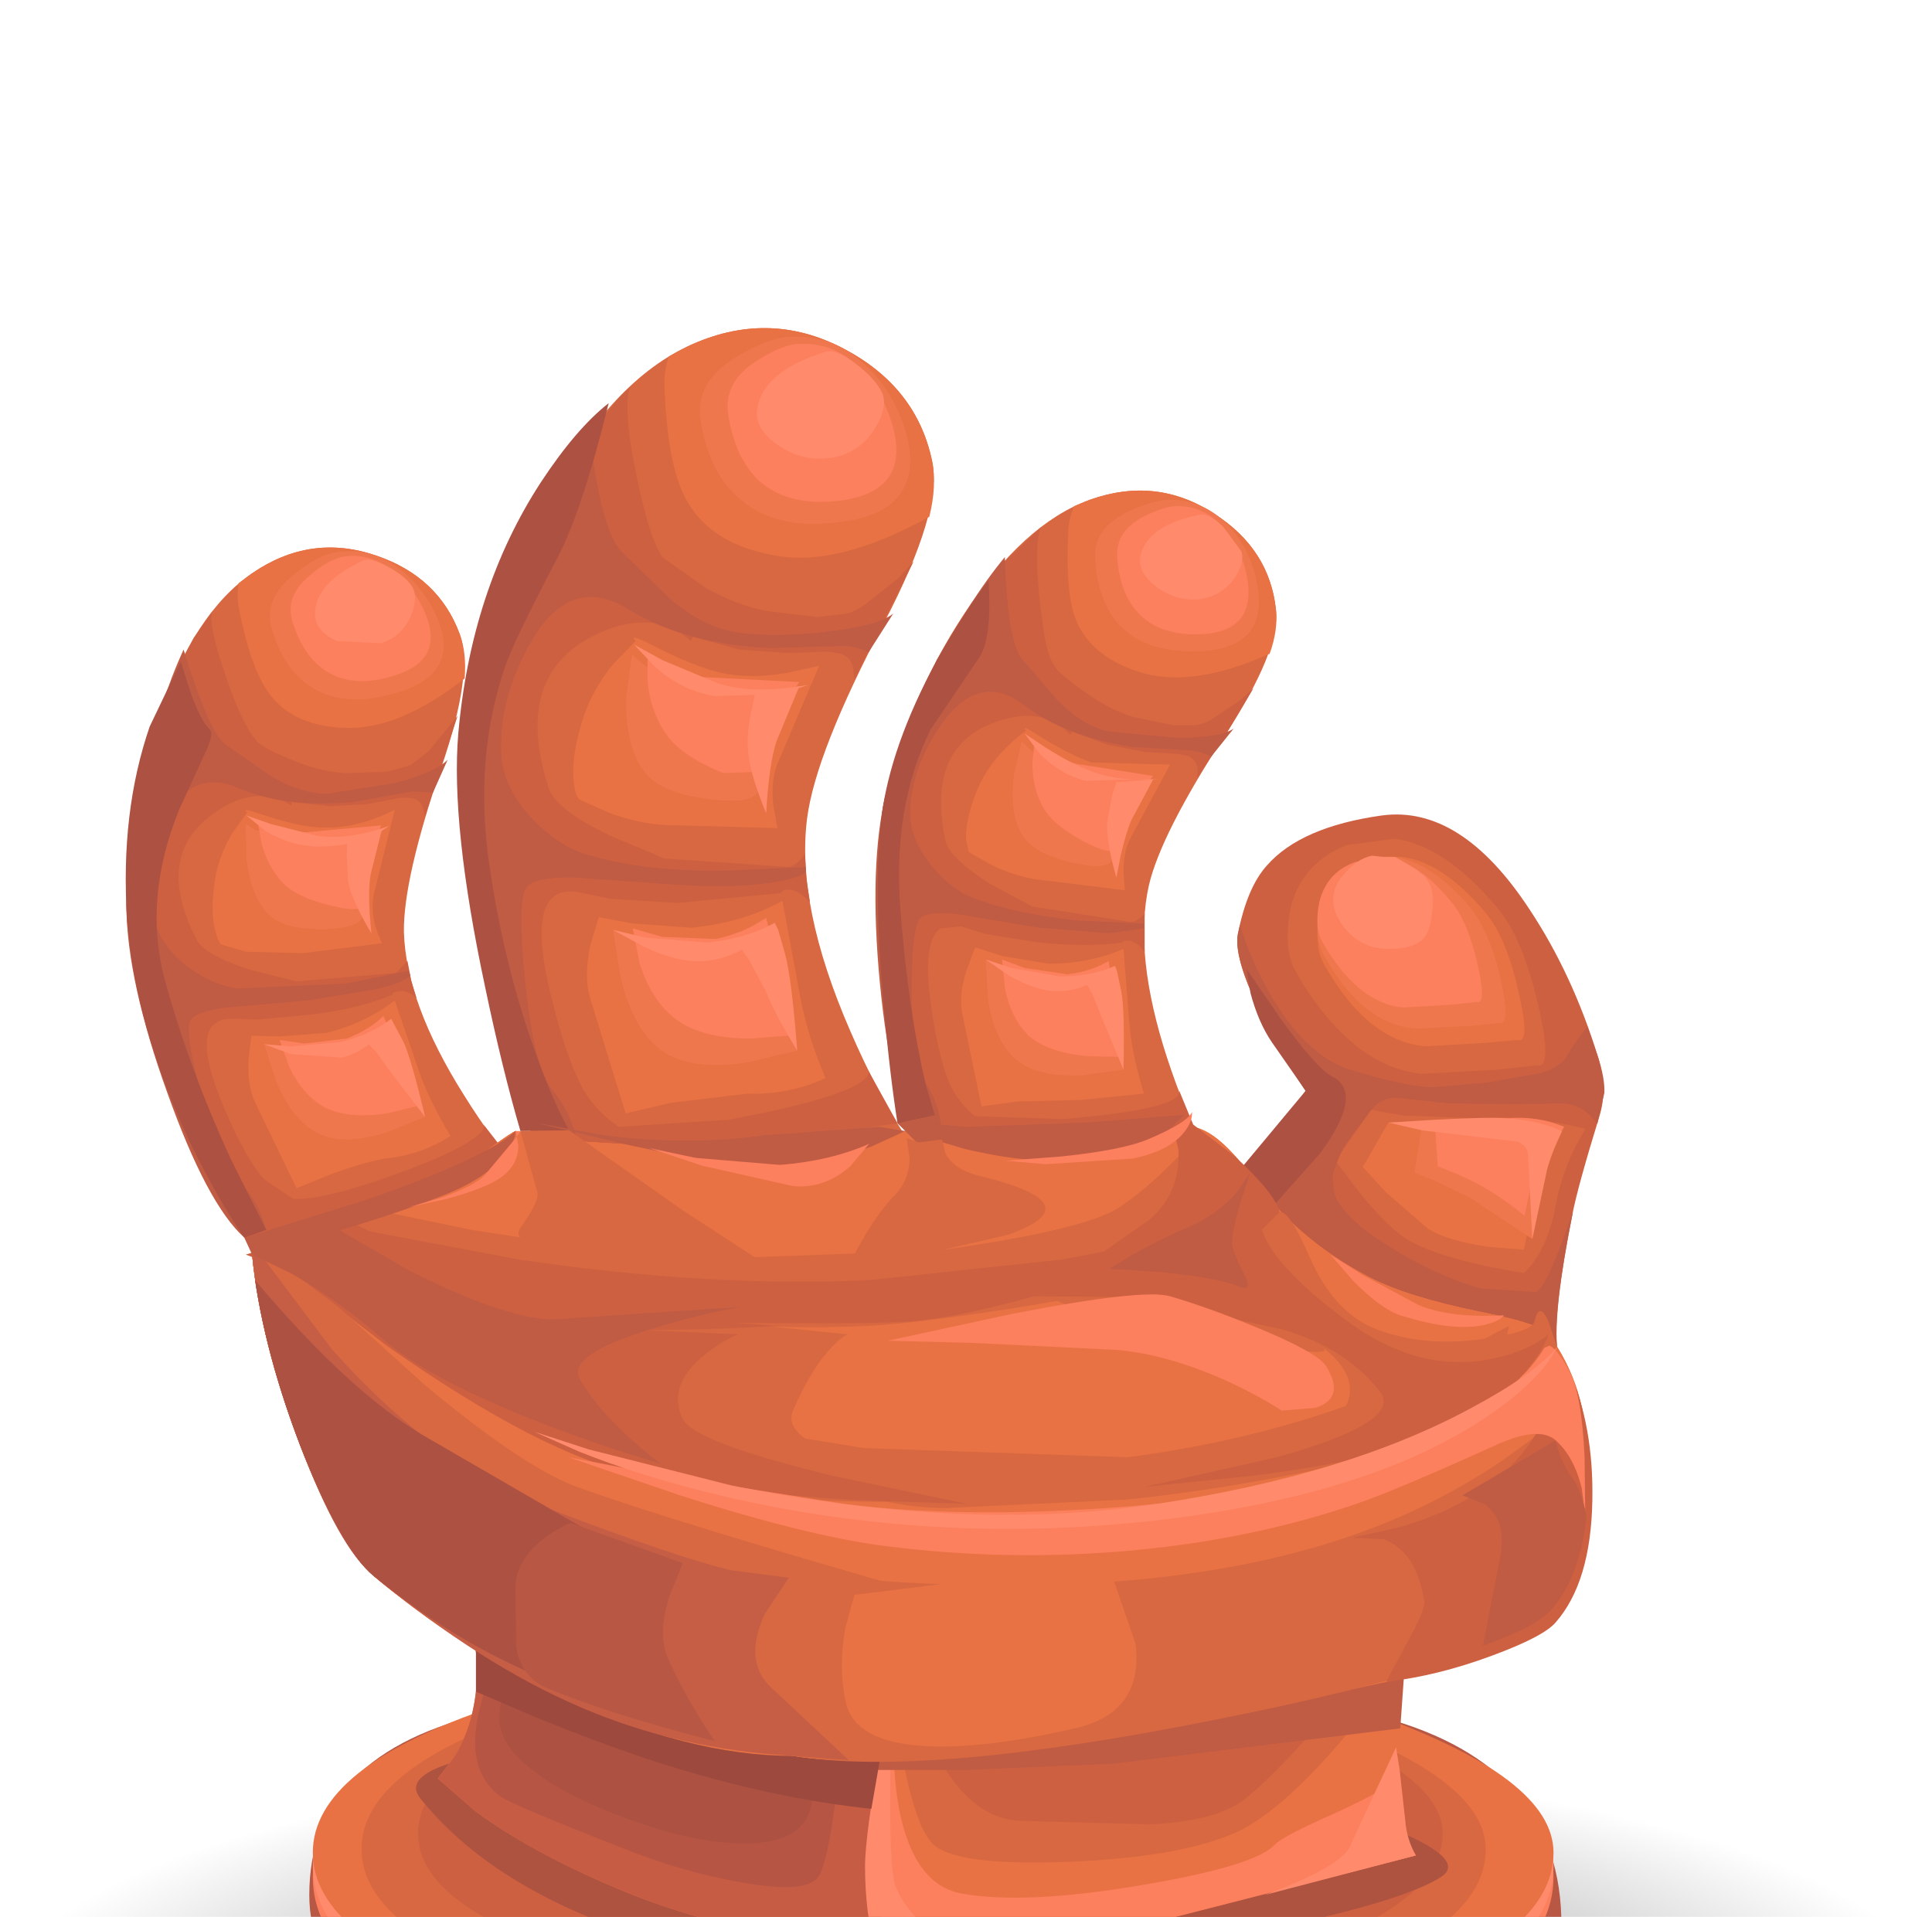 <?xml version="1.0" encoding="UTF-8" standalone="no"?>
<svg xmlns:xlink="http://www.w3.org/1999/xlink" height="135.75px" width="136.8px" xmlns="http://www.w3.org/2000/svg">
  <g transform="matrix(1.0, 0.0, 0.0, 1.0, 0.0, 0.0)">
    <use height="135.75" transform="matrix(1.0, 0.0, 0.0, 1.0, 0.2, 23.25)" width="136.8" xlink:href="#shape0"/>
  </g>
  <defs>
    <g id="shape0" transform="matrix(1.0, 0.0, 0.0, 1.0, -0.2, -23.25)">
      <path d="M137.0 141.2 Q137.0 148.55 117.0 153.8 96.9 159.0 68.6 159.0 40.3 159.0 20.25 153.8 0.2 148.55 0.2 141.2 0.2 133.8 20.25 128.6 40.25 123.4 68.6 123.4 96.95 123.4 117.0 128.6 137.0 133.8 137.0 141.2" fill="url(#gradient0)" fill-rule="evenodd" stroke="none"/>
      <path d="M99.8 130.35 Q113.35 134.6 113.35 140.65 113.35 146.7 99.8 150.95 86.2 155.25 67.0 155.25 47.8 155.25 34.25 150.95 20.65 146.7 20.65 140.65 20.65 134.6 34.25 130.35 47.8 126.1 67.0 126.1 86.2 126.1 99.8 130.35" fill="url(#gradient1)" fill-rule="evenodd" stroke="none"/>
      <path d="M81.95 79.4 L82.85 78.7 84.45 82.4 Q78.55 80.85 81.95 79.4" fill="#c45d41" fill-rule="evenodd" stroke="none"/>
      <path d="M63.3 72.45 Q61.45 61.35 62.75 56.1 64.45 49.3 68.25 43.5 72.45 37.1 77.15 35.4 81.9 33.7 86.0 36.4 89.9 38.9 90.35 43.2 90.65 46.05 86.75 52.05 82.2 59.05 81.35 62.7 80.25 67.6 82.65 74.95 83.85 78.6 85.25 81.3 L65.45 82.5 Q64.25 78.0 63.3 72.45" fill="#d86841" fill-rule="evenodd" stroke="none"/>
      <path d="M72.65 51.75 Q72.25 51.25 73.55 52.1 75.8 53.5 77.3 54.0 L82.85 54.15 80.1 59.25 Q79.55 60.2 79.55 61.75 L79.65 63.05 74.0 62.35 Q72.15 62.2 70.2 61.25 L68.6 60.35 68.4 59.45 Q68.35 58.2 69.05 56.3 69.75 54.4 71.3 52.9 72.05 52.15 72.65 51.75" fill="#e87243" fill-rule="evenodd" stroke="none"/>
      <path d="M68.15 71.85 Q67.85 70.55 68.45 68.7 L69.05 67.1 70.95 67.7 74.25 68.25 Q77.15 68.25 79.55 67.2 L80.0 72.9 Q80.25 75.0 81.0 77.45 L76.5 77.9 72.1 78.0 69.5 78.35 68.15 71.85" fill="#e87243" fill-rule="evenodd" stroke="none"/>
      <path d="M90.35 43.2 Q90.5 44.65 89.9 46.3 84.65 48.65 81.05 47.7 77.35 46.65 76.2 43.95 75.4 41.95 75.65 37.5 75.7 36.7 76.05 35.85 L77.15 35.4 Q81.9 33.7 86.0 36.4 89.9 38.9 90.35 43.2" fill="#e87243" fill-rule="evenodd" stroke="none"/>
      <path d="M83.1 35.4 Q85.4 35.5 87.05 37.3 88.3 38.65 88.85 40.6 89.6 43.4 88.45 44.8 87.45 45.95 85.25 46.1 81.25 46.35 79.3 44.3 77.7 42.6 77.55 39.55 77.4 37.35 80.05 36.15 81.95 35.3 83.1 35.4" fill="#ef774d" fill-rule="evenodd" stroke="none"/>
      <path d="M83.55 35.85 Q85.4 35.9 86.7 37.45 87.7 38.6 88.15 40.2 89.3 44.6 85.25 44.9 82.1 45.1 80.55 43.35 79.25 41.95 79.1 39.35 79.05 37.5 81.15 36.5 82.7 35.75 83.55 35.85" fill="#fc7f5e" fill-rule="evenodd" stroke="none"/>
      <path d="M72.95 53.1 Q73.85 53.85 75.65 54.3 L81.65 55.2 80.25 56.9 Q78.8 58.9 78.8 60.6 78.8 61.75 75.95 61.1 73.15 60.45 72.35 59.1 71.45 57.55 71.8 54.85 L72.35 52.5 72.95 53.1" fill="#ef774d" fill-rule="evenodd" stroke="none"/>
      <path d="M73.8 53.05 Q74.65 53.7 76.25 54.1 L81.65 54.95 80.4 56.45 Q79.1 58.25 79.1 59.8 79.1 60.8 76.85 59.65 74.65 58.5 73.9 57.25 73.1 55.85 73.1 54.05 L73.25 52.5 73.8 53.05" fill="#fc7f5e" fill-rule="evenodd" stroke="none"/>
      <path d="M69.8 67.95 L71.65 68.65 Q73.75 69.35 75.05 69.15 77.15 68.85 78.35 68.1 L79.55 75.75 76.65 76.15 Q73.4 76.3 71.9 75.0 70.4 73.7 69.95 70.7 L69.8 67.95" fill="#ef774d" fill-rule="evenodd" stroke="none"/>
      <path d="M70.95 67.95 L72.55 68.55 75.6 69.0 Q77.45 68.75 78.5 68.05 L79.55 74.85 77.05 74.8 Q74.25 74.55 72.9 73.4 71.6 72.2 71.15 69.95 L70.95 67.95" fill="#fc7f5e" fill-rule="evenodd" stroke="none"/>
      <path d="M84.95 36.45 Q85.55 36.3 86.6 37.3 L87.9 39.05 Q88.15 39.9 87.35 41.05 86.35 42.3 84.8 42.45 83.15 42.55 81.8 41.5 80.5 40.45 80.75 39.35 81.25 37.2 84.95 36.45" fill="#ff8b6c" fill-rule="evenodd" stroke="none"/>
      <path d="M72.55 51.95 L74.05 52.95 Q75.8 54.05 77.1 54.55 79.1 55.4 82.15 55.15 L76.85 55.3 Q75.0 54.8 73.6 53.35 L72.55 51.95" fill="#ff8b6c" fill-rule="evenodd" stroke="none"/>
      <path d="M69.8 67.95 L71.6 68.55 75.05 69.15 Q77.3 69.15 78.95 68.4 L77.85 69.3 Q76.4 70.2 74.9 70.2 73.4 70.2 71.45 69.1 L69.8 67.95" fill="#ff8b6c" fill-rule="evenodd" stroke="none"/>
      <path d="M64.15 51.6 L66.35 46.7 70.1 40.95 71.05 39.85 73.7 37.35 Q73.1 38.85 73.8 43.95 74.1 46.35 74.65 47.15 75.05 47.8 76.95 49.1 78.5 50.2 80.15 50.75 L83.0 51.35 84.7 51.35 Q85.4 51.25 86.15 50.7 L87.8 49.6 88.75 48.75 86.9 51.85 84.8 55.05 84.8 54.75 Q84.85 53.9 84.15 53.55 L83.45 53.4 81.05 53.25 78.45 52.75 75.9 51.8 75.8 52.05 75.3 51.55 74.25 50.95 Q72.4 50.3 69.95 51.35 65.6 53.3 66.95 59.55 67.25 60.8 70.2 62.65 L73.1 64.2 80.1 65.3 Q80.6 65.2 81.05 64.7 L81.05 67.4 81.0 67.35 Q80.5 66.7 79.95 66.6 79.55 66.6 79.45 66.75 77.05 67.1 73.55 66.75 L69.8 66.15 68.05 65.6 66.6 65.75 Q65.25 66.65 65.95 71.4 66.55 75.55 67.5 77.25 68.15 78.35 69.05 79.05 L75.25 79.25 Q83.7 78.55 83.5 77.25 L84.8 80.4 74.9 80.85 67.65 81.0 65.05 80.9 65.8 77.25 63.65 74.2 63.65 74.15 63.45 73.15 63.4 73.0 63.25 72.05 63.2 71.85 62.85 69.5 62.75 68.5 62.7 68.3 62.6 67.2 62.55 67.1 62.35 64.75 62.3 63.6 62.25 63.25 62.5 57.25 62.75 56.1 64.15 51.6" fill="#ce6042" fill-rule="evenodd" stroke="none"/>
      <path d="M66.7 51.25 Q64.55 54.3 64.45 57.45 64.4 59.4 66.0 61.35 67.4 63.05 68.95 63.6 71.95 64.75 76.5 65.2 L81.0 65.4 81.0 65.75 78.5 66.1 73.55 65.7 67.85 64.75 Q65.55 64.5 65.1 65.1 64.55 65.9 64.55 70.5 64.6 75.3 65.45 76.55 66.7 78.35 66.7 80.7 L65.05 80.9 Q63.1 77.9 62.3 69.6 61.5 61.2 62.75 56.1 63.7 52.2 66.15 47.4 68.55 42.6 71.15 39.45 71.35 45.4 72.35 46.65 L74.85 49.55 Q76.65 51.4 78.5 51.8 L83.35 52.25 Q86.4 52.25 87.35 51.6 L85.75 53.6 Q85.2 53.25 84.35 53.15 L80.15 52.9 Q75.4 52.15 72.45 49.9 69.35 47.55 66.7 51.25" fill="#c15c44" fill-rule="evenodd" stroke="none"/>
      <path d="M76.95 69.7 L78.95 68.4 79.1 68.8 79.4 70.25 Q79.65 71.6 79.55 75.75 L78.05 72.15 77.35 70.4 76.95 69.7" fill="#ff8b6c" fill-rule="evenodd" stroke="none"/>
      <path d="M79.05 55.4 L81.65 55.2 80.1 58.1 Q79.75 58.9 79.35 60.6 L79.05 62.15 Q78.3 59.55 78.4 58.2 L78.75 56.3 79.05 55.4" fill="#ff8b6c" fill-rule="evenodd" stroke="none"/>
      <path d="M66.7 46.1 Q68.45 43.1 70.0 41.1 70.25 45.2 69.35 46.55 L65.9 51.65 Q63.2 57.1 63.75 64.35 64.3 71.5 65.55 76.8 L66.7 80.7 63.55 79.55 Q63.0 76.05 62.6 71.5 61.75 62.4 62.5 57.25 63.3 52.15 66.7 46.1" fill="#ad5142" fill-rule="evenodd" stroke="none"/>
      <path d="M13.55 79.9 Q9.0 69.6 8.95 64.2 8.95 57.2 11.25 50.65 13.75 43.4 17.85 40.6 22.0 37.75 26.65 39.35 31.05 40.85 32.55 44.9 33.55 47.6 31.25 54.35 28.55 62.25 28.6 66.0 28.75 71.05 32.85 77.55 34.9 80.85 36.95 83.1 L18.1 89.1 Q15.85 85.05 13.55 79.9" fill="#d86841" fill-rule="evenodd" stroke="none"/>
      <path d="M21.45 67.5 L17.45 67.4 15.7 66.9 Q15.45 66.7 15.3 66.1 14.9 64.9 15.15 62.85 15.35 60.85 16.45 59.0 L17.5 57.55 Q17.0 57.15 18.45 57.65 20.95 58.5 22.55 58.6 25.2 58.75 27.95 57.35 L26.55 63.0 Q26.05 64.75 27.05 66.8 L21.45 67.5" fill="#e87243" fill-rule="evenodd" stroke="none"/>
      <path d="M17.8 73.35 L19.75 73.4 23.1 73.15 Q25.9 72.45 27.95 70.85 L29.8 76.25 Q30.55 78.2 31.9 80.45 29.95 81.7 27.65 82.0 26.2 82.15 23.45 83.15 L21.0 84.15 18.1 78.15 Q17.5 76.95 17.6 75.0 L17.8 73.35" fill="#e87243" fill-rule="evenodd" stroke="none"/>
      <path d="M24.65 51.55 Q20.8 51.5 19.05 49.1 17.75 47.35 16.9 43.0 16.75 42.1 16.9 41.3 L17.85 40.6 Q22.0 37.75 26.65 39.35 31.05 40.85 32.55 44.9 33.05 46.25 32.9 48.05 28.35 51.6 24.65 51.55" fill="#e87243" fill-rule="evenodd" stroke="none"/>
      <path d="M23.6 39.15 Q25.9 38.7 27.9 40.0 29.4 41.0 30.45 42.75 33.15 47.45 28.3 49.0 24.55 50.2 22.1 48.7 20.1 47.45 19.25 44.55 18.6 42.45 20.85 40.65 22.4 39.4 23.6 39.15" fill="#ef774d" fill-rule="evenodd" stroke="none"/>
      <path d="M24.15 39.45 Q25.95 39.1 27.6 40.25 28.85 41.1 29.7 42.6 31.9 46.55 28.05 47.8 25.05 48.8 23.05 47.5 21.45 46.45 20.7 44.0 20.15 42.2 22.0 40.7 23.1 39.75 24.15 39.45" fill="#fc7f5e" fill-rule="evenodd" stroke="none"/>
      <path d="M19.0 64.75 Q17.75 63.45 17.45 60.8 L17.4 58.35 18.1 58.8 21.05 59.3 27.05 58.7 26.1 60.7 Q25.2 63.0 25.65 64.6 25.9 65.7 23.0 65.8 20.1 65.85 19.0 64.75" fill="#ef774d" fill-rule="evenodd" stroke="none"/>
      <path d="M26.15 60.25 Q25.35 62.35 25.7 63.8 25.95 64.75 23.5 64.15 21.1 63.6 20.05 62.55 18.95 61.4 18.5 59.65 L18.25 58.15 18.9 58.55 21.55 58.95 27.0 58.45 26.15 60.25" fill="#fc7f5e" fill-rule="evenodd" stroke="none"/>
      <path d="M18.7 73.95 L20.65 74.2 24.1 73.8 Q26.05 73.0 27.05 72.0 L30.1 79.1 27.35 80.2 Q24.3 81.15 22.5 80.25 20.7 79.35 19.55 76.55 L18.7 73.95" fill="#ef774d" fill-rule="evenodd" stroke="none"/>
      <path d="M19.8 73.65 L21.55 73.9 24.55 73.55 Q26.3 72.85 27.15 71.95 L29.85 78.25 27.4 78.85 Q24.65 79.25 23.05 78.45 21.5 77.65 20.5 75.6 L19.8 73.65" fill="#fc7f5e" fill-rule="evenodd" stroke="none"/>
      <path d="M25.7 39.7 Q26.2 39.45 27.5 40.15 28.7 40.8 29.15 41.5 29.65 42.25 29.1 43.6 28.5 45.05 27.0 45.55 L23.85 45.4 Q22.35 44.7 22.3 43.55 22.25 41.3 25.7 39.7" fill="#ff8b6c" fill-rule="evenodd" stroke="none"/>
      <path d="M17.45 57.75 L19.15 58.35 22.5 59.2 Q24.65 59.5 27.55 58.5 25.45 60.0 22.45 59.95 20.55 59.9 18.8 58.85 L17.45 57.75" fill="#ff8b6c" fill-rule="evenodd" stroke="none"/>
      <path d="M18.7 73.95 L20.6 74.1 24.1 73.8 Q26.3 73.25 27.7 72.15 L26.85 73.3 Q25.65 74.55 24.2 74.9 L20.6 74.65 18.7 73.95" fill="#ff8b6c" fill-rule="evenodd" stroke="none"/>
      <path d="M13.5 45.6 L13.7 45.2 15.0 43.35 Q14.75 44.75 16.65 49.7 17.6 51.95 18.3 52.6 18.85 53.1 21.0 53.95 22.75 54.65 24.5 54.75 L27.45 54.65 29.05 54.2 30.35 53.2 32.4 50.7 30.1 57.8 30.0 57.45 Q29.9 56.65 29.1 56.5 L28.35 56.5 26.0 56.95 23.35 57.1 20.65 56.8 20.65 57.05 20.0 56.7 19.6 56.65 18.85 56.4 Q16.9 56.2 14.8 57.85 11.0 60.85 13.9 66.5 14.45 67.65 17.8 68.7 L21.0 69.5 28.05 68.9 28.85 68.05 29.1 69.35 29.1 69.4 29.5 70.7 29.4 70.6 Q28.75 70.1 28.25 70.2 27.8 70.25 27.8 70.45 25.35 71.45 22.05 71.85 L18.3 72.2 16.5 72.15 Q15.55 72.1 15.05 72.65 13.95 73.85 15.8 78.3 17.45 82.2 18.75 83.55 L20.75 84.9 Q22.65 85.0 26.75 83.6 31.6 81.95 33.35 80.75 34.45 80.0 34.25 79.65 L36.35 82.35 26.85 85.2 19.85 87.1 17.3 87.65 17.1 83.95 14.3 81.55 14.25 81.5 13.85 80.6 13.75 80.45 13.4 79.55 13.3 79.35 12.0 76.25 11.95 76.05 11.55 75.0 11.5 74.95 10.7 72.7 10.65 72.45 10.35 71.6 9.4 68.0 9.0 65.1 9.0 62.7 9.95 55.15 10.35 53.45 11.3 50.35 12.3 47.85 12.4 47.75 12.8 46.85 13.05 46.45 13.5 45.6" fill="#ce6042" fill-rule="evenodd" stroke="none"/>
      <path d="M15.95 52.7 L19.1 54.9 Q21.3 56.25 23.2 56.2 L28.0 55.45 Q30.9 54.65 31.7 53.8 L30.65 56.15 29.2 56.05 25.05 56.8 Q20.25 57.25 16.85 55.8 13.25 54.3 11.6 58.55 10.3 62.05 10.95 65.1 11.35 67.0 13.35 68.5 15.15 69.8 16.8 70.0 L24.5 69.65 28.95 68.75 29.05 69.1 Q28.55 69.6 26.7 70.05 L21.8 70.85 16.05 71.35 Q13.75 71.65 13.45 72.35 13.1 73.25 14.3 77.75 15.5 82.4 16.6 83.4 18.25 84.8 18.85 87.1 L17.3 87.65 Q14.65 85.25 11.85 77.4 9.0 69.5 8.95 64.2 8.95 60.15 10.1 54.95 11.3 49.7 13.0 46.0 14.8 51.85 15.95 52.7" fill="#c15c44" fill-rule="evenodd" stroke="none"/>
      <path d="M26.05 73.9 L27.7 72.15 28.6 73.85 Q29.15 75.1 30.1 79.1 L27.75 76.05 26.6 74.45 26.05 73.9" fill="#ff8b6c" fill-rule="evenodd" stroke="none"/>
      <path d="M24.6 59.55 L27.05 58.7 26.25 61.9 Q26.0 63.25 26.3 66.1 24.9 63.75 24.65 62.45 L24.55 60.5 24.6 59.55" fill="#ff8b6c" fill-rule="evenodd" stroke="none"/>
      <path d="M12.8 46.85 L13.45 48.9 Q14.2 51.05 14.85 51.65 15.2 51.95 14.45 53.5 L12.7 57.3 Q10.1 63.7 11.7 69.5 13.4 75.65 16.3 82.0 L18.85 87.1 17.3 87.65 Q15.45 85.0 13.45 80.9 9.55 72.6 9.0 65.1 8.5 57.55 10.6 51.45 L12.8 46.85" fill="#ad5142" fill-rule="evenodd" stroke="none"/>
      <path d="M48.65 24.55 Q54.35 21.85 59.75 24.7 64.9 27.4 66.0 32.65 66.75 36.15 62.6 44.1 57.75 53.3 57.15 57.95 56.35 64.15 60.2 73.0 62.1 77.4 64.2 80.6 L39.75 84.45 Q37.75 79.0 35.9 72.25 32.25 58.7 33.25 52.0 34.55 43.35 38.6 35.65 43.05 27.2 48.65 24.55" fill="#d86841" fill-rule="evenodd" stroke="none"/>
      <path d="M55.75 47.65 L58.0 47.15 55.15 53.85 Q54.55 55.15 54.75 57.0 L55.05 58.65 48.0 58.45 Q45.65 58.5 43.1 57.55 L41.0 56.6 Q40.75 56.3 40.65 55.55 40.4 53.95 41.1 51.5 41.75 49.05 43.45 47.0 L45.0 45.4 Q44.45 44.8 46.2 45.7 49.1 47.2 51.05 47.65 53.1 48.1 55.75 47.65" fill="#e87243" fill-rule="evenodd" stroke="none"/>
      <path d="M42.4 64.95 L44.8 65.4 48.95 65.7 Q52.6 65.35 55.4 63.8 L56.7 70.8 Q57.2 73.4 58.45 76.35 55.85 77.55 52.9 77.45 L47.5 78.1 44.3 78.85 41.85 70.9 Q41.3 69.3 41.8 66.95 L42.4 64.95" fill="#e87243" fill-rule="evenodd" stroke="none"/>
      <path d="M47.05 27.35 Q47.0 26.4 47.35 25.25 L48.65 24.55 Q54.35 21.85 59.75 24.7 64.9 27.4 66.0 32.65 66.35 34.4 65.8 36.6 59.35 40.15 54.95 39.35 50.25 38.55 48.55 35.3 47.25 32.9 47.05 27.35" fill="#e87243" fill-rule="evenodd" stroke="none"/>
      <path d="M56.05 23.85 Q58.95 23.7 61.15 25.75 62.85 27.25 63.8 29.6 65.1 32.95 63.8 34.9 62.7 36.5 59.95 36.9 55.1 37.7 52.4 35.35 50.15 33.45 49.6 29.7 49.2 26.95 52.35 25.15 54.6 23.85 56.05 23.85" fill="#ef774d" fill-rule="evenodd" stroke="none"/>
      <path d="M56.65 24.35 Q59.0 24.25 60.75 25.95 62.15 27.25 62.9 29.25 64.9 34.55 59.85 35.4 55.95 36.0 53.75 34.05 52.0 32.4 51.55 29.25 51.25 26.95 53.75 25.45 55.5 24.35 56.65 24.35" fill="#fc7f5e" fill-rule="evenodd" stroke="none"/>
      <path d="M56.6 48.6 L55.05 50.85 Q53.5 53.55 53.7 55.65 53.85 57.05 50.25 56.6 46.65 56.15 45.55 54.55 44.25 52.75 44.35 49.35 L44.75 46.35 45.55 47.05 Q46.75 47.85 49.05 48.2 L56.6 48.6" fill="#ef774d" fill-rule="evenodd" stroke="none"/>
      <path d="M56.6 48.3 L55.15 50.35 Q53.75 52.8 53.95 54.65 L51.2 54.75 Q48.3 53.55 47.25 52.1 46.05 50.45 45.85 48.2 L45.85 46.25 46.55 46.9 Q47.7 47.6 49.75 47.95 L56.6 48.3" fill="#fc7f5e" fill-rule="evenodd" stroke="none"/>
      <path d="M43.4 65.85 L45.8 66.55 50.1 66.75 Q52.65 66.1 54.05 65.05 L56.45 74.4 52.85 75.25 Q48.9 75.85 46.85 74.4 44.85 72.95 43.95 69.25 L43.4 65.85" fill="#ef774d" fill-rule="evenodd" stroke="none"/>
      <path d="M44.8 65.75 L46.9 66.35 50.7 66.5 Q53.0 65.95 54.25 65.0 L56.35 73.3 53.2 73.55 Q49.75 73.55 47.95 72.25 46.15 70.95 45.3 68.25 L44.8 65.75" fill="#fc7f5e" fill-rule="evenodd" stroke="none"/>
      <path d="M58.5 24.9 Q59.2 24.7 60.65 25.8 62.0 26.85 62.45 27.8 62.9 28.8 61.95 30.35 60.9 32.05 59.0 32.4 56.95 32.75 55.2 31.6 53.45 30.45 53.6 29.05 53.95 26.3 58.5 24.9" fill="#ff8b6c" fill-rule="evenodd" stroke="none"/>
      <path d="M44.9 45.65 L46.9 46.75 50.85 48.4 Q53.45 49.2 57.25 48.5 L55.35 49.15 50.65 49.3 Q48.35 48.95 46.4 47.25 L44.9 45.65" fill="#ff8b6c" fill-rule="evenodd" stroke="none"/>
      <path d="M43.4 65.85 L45.7 66.4 50.1 66.75 Q52.9 66.45 54.85 65.35 L53.55 66.6 Q51.9 67.85 50.0 68.05 48.15 68.25 45.6 67.05 L43.4 65.85" fill="#ff8b6c" fill-rule="evenodd" stroke="none"/>
      <path d="M43.8 28.2 L44.6 27.4 Q44.0 29.35 45.5 35.6 46.2 38.5 46.95 39.5 L50.0 41.65 Q52.05 42.8 54.15 43.25 L57.85 43.7 59.95 43.45 Q60.75 43.25 61.65 42.5 L63.6 40.95 64.7 39.75 60.5 48.1 60.45 47.7 Q60.45 46.65 59.55 46.3 L58.65 46.15 55.65 46.25 52.35 46.0 49.05 45.1 48.95 45.4 48.25 44.85 46.95 44.25 Q44.45 43.65 41.6 45.25 36.4 48.2 38.85 55.8 39.35 57.35 43.25 59.2 L47.05 60.8 55.85 61.4 Q56.4 61.3 57.0 60.5 L57.1 62.25 57.35 63.9 57.25 63.8 Q56.5 63.0 55.85 63.0 55.4 63.0 55.3 63.25 L47.95 63.95 43.2 63.65 41.0 63.2 Q39.85 62.95 39.15 63.55 37.6 64.85 39.05 70.65 40.3 75.75 41.65 77.7 42.45 78.85 43.8 79.8 L51.55 79.3 Q57.8 78.15 60.2 77.05 61.65 76.35 61.5 75.85 L63.55 79.55 51.3 81.3 42.3 82.35 39.05 82.55 39.55 77.95 Q37.75 76.15 36.5 74.4 L36.5 74.35 35.4 70.4 35.35 70.05 34.35 65.8 34.35 65.75 33.1 57.3 33.1 53.1 33.55 50.1 35.25 43.6 37.85 37.15 40.55 32.3 43.8 28.2" fill="#ce6042" fill-rule="evenodd" stroke="none"/>
      <path d="M52.3 44.8 Q54.85 45.15 58.35 44.75 62.15 44.35 63.25 43.45 L61.5 46.2 Q60.75 45.8 59.75 45.75 L54.5 45.9 Q48.45 45.6 44.5 43.15 40.35 40.6 37.55 45.55 35.3 49.55 35.5 53.45 35.65 55.9 37.85 58.15 39.8 60.1 41.85 60.6 45.85 61.75 51.4 61.65 L57.05 61.4 57.05 61.8 Q56.35 62.3 53.95 62.6 51.2 62.9 47.8 62.65 L40.65 62.15 Q37.75 62.1 37.25 62.9 36.6 63.9 37.2 69.65 37.85 75.65 39.05 77.1 40.8 79.2 41.1 82.15 L39.05 82.55 Q36.25 79.05 34.3 68.85 32.3 58.5 33.25 52.0 34.0 47.0 36.45 40.8 38.85 34.55 41.7 30.3 42.55 37.65 44.05 39.1 L47.5 42.45 Q49.95 44.5 52.3 44.8" fill="#c15c44" fill-rule="evenodd" stroke="none"/>
      <path d="M52.5 67.2 L54.85 65.35 55.1 65.85 55.6 67.6 Q56.05 69.25 56.45 74.4 54.9 71.9 54.2 70.15 L53.05 68.0 52.5 67.2" fill="#ff8b6c" fill-rule="evenodd" stroke="none"/>
      <path d="M53.45 49.2 L56.6 48.6 55.0 52.45 Q54.45 54.05 54.25 57.6 52.95 54.45 52.95 52.8 52.9 51.75 53.2 50.35 L53.45 49.2" fill="#ff8b6c" fill-rule="evenodd" stroke="none"/>
      <path d="M38.3 34.15 Q40.8 30.35 43.1 28.55 41.2 36.25 39.45 39.55 36.35 45.45 35.75 47.25 33.55 53.75 34.65 61.25 35.7 68.55 38.1 75.05 39.3 78.3 40.3 80.05 L36.85 80.1 Q35.55 75.65 34.35 69.9 31.9 58.4 32.45 51.95 33.35 41.75 38.3 34.15" fill="#ad5142" fill-rule="evenodd" stroke="none"/>
      <path d="M92.45 77.25 Q91.1 75.25 89.85 72.85 87.3 68.05 87.65 66.15 88.3 62.85 89.7 61.3 92.1 58.55 97.85 57.75 103.45 57.0 108.3 64.4 111.35 69.0 113.15 74.85 113.85 77.15 113.25 79.05 111.7 84.1 111.35 85.95 109.7 94.2 110.45 96.45 107.65 95.35 103.6 93.0 95.5 88.25 89.45 82.05 L92.45 77.25" fill="#ce6042" fill-rule="evenodd" stroke="none"/>
      <path d="M91.2 65.6 Q91.35 63.35 92.6 61.8 93.6 60.55 95.35 59.85 L98.75 59.4 Q102.25 59.85 105.95 64.2 107.8 66.35 108.9 71.1 110.0 75.8 108.8 75.45 L106.05 75.75 100.7 76.05 Q97.5 75.75 94.7 72.85 93.0 71.1 91.7 68.7 91.05 67.55 91.2 65.6" fill="#d86841" fill-rule="evenodd" stroke="none"/>
      <path d="M99.35 60.7 Q102.2 61.1 105.15 64.6 106.65 66.35 107.5 70.15 108.4 73.95 107.45 73.65 L105.25 73.85 100.95 74.1 Q96.8 73.75 93.7 68.2 93.2 67.25 93.3 65.7 93.45 63.9 94.45 62.65 95.25 61.65 96.6 61.1 98.0 60.55 99.35 60.7" fill="#e87243" fill-rule="evenodd" stroke="none"/>
      <path d="M93.65 67.5 Q93.2 66.6 93.3 65.2 93.4 63.6 94.3 62.45 95.05 61.55 96.3 61.05 97.55 60.55 98.8 60.7 101.4 61.1 104.05 64.2 105.4 65.8 106.25 69.25 107.0 72.7 106.15 72.45 L104.15 72.65 100.25 72.85 Q96.4 72.55 93.65 67.5" fill="#ef774d" fill-rule="evenodd" stroke="none"/>
      <path d="M93.6 66.65 Q93.2 65.9 93.3 64.7 93.4 63.25 94.2 62.25 94.85 61.45 95.95 61.05 L98.1 60.7 Q100.4 61.0 102.7 63.8 103.9 65.15 104.6 68.2 105.3 71.2 104.55 70.95 L102.8 71.15 99.35 71.35 Q96.1 71.05 93.6 66.65" fill="#fc7f5e" fill-rule="evenodd" stroke="none"/>
      <path d="M104.45 79.2 Q108.2 78.9 112.25 79.95 L111.45 81.4 Q110.55 83.3 110.15 85.35 109.55 88.65 107.9 90.15 102.15 89.25 99.6 87.75 98.3 86.95 96.3 84.5 L94.55 82.2 97.1 78.6 99.35 79.0 104.45 79.2" fill="#d86841" fill-rule="evenodd" stroke="none"/>
      <path d="M105.2 79.95 L110.6 80.1 109.8 81.5 Q108.95 83.3 108.6 85.15 L107.9 88.5 105.4 88.3 Q102.6 87.9 101.15 87.05 L98.15 84.45 96.5 82.65 98.3 79.5 100.5 79.8 105.2 79.95" fill="#e87243" fill-rule="evenodd" stroke="none"/>
      <path d="M106.25 79.65 L110.75 79.8 110.1 81.25 Q109.35 83.0 109.1 84.45 L108.5 87.75 104.05 84.8 101.55 83.6 100.15 83.05 100.7 79.65 102.5 79.75 106.25 79.65" fill="#ef774d" fill-rule="evenodd" stroke="none"/>
      <path d="M106.7 79.2 Q108.85 79.0 110.75 79.8 L109.7 81.15 Q108.6 82.75 108.4 83.95 L107.95 86.1 Q106.5 84.9 105.0 84.05 104.25 83.6 102.95 83.05 L101.8 82.6 101.6 79.5 106.7 79.2" fill="#fc7f5e" fill-rule="evenodd" stroke="none"/>
      <path d="M87.65 66.15 L87.8 65.5 Q88.65 68.25 90.15 70.75 92.6 74.8 95.6 75.75 99.3 76.9 101.4 77.0 L105.35 76.65 109.05 76.0 Q110.5 75.55 110.9 74.85 111.5 73.8 112.4 72.7 L113.15 74.85 Q113.65 76.4 113.6 77.4 L113.1 79.6 Q112.05 78.15 110.6 78.15 L107.25 78.2 102.65 78.15 98.85 77.75 Q97.85 77.7 97.1 78.6 L95.45 80.8 Q94.8 81.75 94.35 83.25 L94.5 84.6 Q95.25 86.35 98.25 88.2 101.65 90.35 104.9 91.25 L108.8 91.5 Q109.6 91.0 111.35 85.85 L111.35 85.95 Q109.95 92.95 110.25 95.4 L109.35 95.45 Q108.7 94.9 106.05 94.25 L100.6 92.7 Q92.65 89.85 88.55 83.0 L92.45 77.25 Q91.1 75.25 89.85 72.85 87.3 68.05 87.65 66.15" fill="#c15c44" fill-rule="evenodd" stroke="none"/>
      <path d="M100.9 62.1 Q101.55 62.85 101.45 64.05 101.35 65.8 100.85 66.4 100.2 67.2 98.3 67.2 96.25 67.2 95.0 65.45 93.8 63.65 95.0 62.1 96.05 60.8 97.15 60.6 L98.1 60.7 98.8 60.7 Q100.4 61.6 100.9 62.1" fill="#ff8b6c" fill-rule="evenodd" stroke="none"/>
      <path d="M98.3 79.5 L101.65 79.3 Q105.3 79.1 106.7 79.2 108.95 79.35 110.6 80.1 L110.25 80.85 Q109.85 81.75 109.55 82.8 L108.5 87.75 108.2 81.9 Q108.2 81.15 107.45 80.85 L104.9 80.55 100.7 80.05 98.3 79.5" fill="#ff8b6c" fill-rule="evenodd" stroke="none"/>
      <path d="M88.25 68.6 L90.65 72.1 Q93.25 75.7 94.35 76.25 96.6 77.4 93.5 81.65 L89.9 85.7 87.45 83.25 92.45 77.25 90.05 73.8 Q89.1 72.4 88.55 70.35 L88.25 68.6" fill="#ad5142" fill-rule="evenodd" stroke="none"/>
      <path d="M110.55 135.7 Q110.75 141.9 98.1 146.65 85.15 151.5 67.25 151.5 47.7 151.5 35.5 147.35 21.9 142.75 21.9 134.2 21.9 124.1 34.75 121.25 42.25 119.55 65.8 119.55 89.4 119.55 97.05 121.4 110.2 124.6 110.55 135.7" fill="#b75744" fill-rule="evenodd" stroke="none"/>
      <path d="M110.0 132.95 Q110.0 139.75 97.15 144.6 84.3 149.4 66.1 149.4 47.85 149.4 35.0 144.6 22.15 139.8 22.15 132.95 22.15 126.15 35.0 121.35 47.9 116.55 66.1 116.55 83.65 116.55 97.15 121.9 110.0 127.05 110.0 132.95" fill="#fc7f5e" fill-rule="evenodd" stroke="none"/>
      <path d="M110.0 132.2 Q110.0 138.7 97.15 143.25 84.3 147.85 66.1 147.85 47.9 147.85 35.0 143.25 22.15 138.7 22.15 132.2 22.15 125.7 35.0 121.15 47.9 116.55 66.1 116.55 83.65 116.55 97.15 121.65 110.0 126.5 110.0 132.2" fill="#ff8b6c" fill-rule="evenodd" stroke="none"/>
      <path d="M110.0 131.2 Q110.0 137.3 97.15 141.55 84.3 145.85 66.1 145.85 47.9 145.85 35.0 141.55 22.15 137.3 22.15 131.2 22.15 125.15 35.0 120.85 47.9 116.55 66.1 116.55 83.65 116.55 97.15 121.35 110.0 125.9 110.0 131.2" fill="#e87243" fill-rule="evenodd" stroke="none"/>
      <path d="M93.55 140.5 Q81.9 144.45 65.4 144.45 48.9 144.45 37.25 140.5 25.6 136.55 25.6 130.95 25.6 125.35 37.25 121.4 48.9 117.45 65.4 117.45 81.3 117.45 93.55 121.85 105.2 126.05 105.2 130.95 105.25 136.55 93.55 140.5" fill="#d86841" fill-rule="evenodd" stroke="none"/>
      <path d="M102.15 129.85 Q102.15 134.8 91.55 138.3 80.9 141.8 65.9 141.8 50.85 141.8 40.25 138.3 29.6 134.8 29.6 129.85 29.6 124.9 40.25 121.4 50.85 117.9 65.9 117.9 80.35 117.9 91.55 121.8 102.15 125.55 102.15 129.85" fill="#ce6042" fill-rule="evenodd" stroke="none"/>
      <path d="M82.1 138.05 Q65.5 140.9 58.35 139.95 37.6 137.15 29.75 127.35 27.65 124.7 40.5 123.4 52.6 122.2 67.75 123.05 81.25 123.85 93.35 127.65 104.75 131.25 102.0 132.95 98.15 135.35 82.1 138.05" fill="#af5341" fill-rule="evenodd" stroke="none"/>
      <path d="M99.5 117.45 L98.75 125.5 Q98.4 128.15 99.3 130.05 L100.25 131.4 82.45 135.95 Q77.4 137.1 67.65 137.55 L58.85 137.75 53.8 136.85 Q47.8 135.55 43.15 133.5 37.55 131.1 33.7 128.3 L31.0 125.95 32.15 124.45 Q33.4 122.45 33.7 119.8 34.05 116.45 32.75 113.3 L31.35 110.85 41.85 113.85 Q53.75 117.0 60.9 117.6 72.35 118.6 99.5 117.45" fill="#e87243" fill-rule="evenodd" stroke="none"/>
      <path d="M31.35 110.85 L41.85 113.85 Q53.75 117.0 60.9 117.6 L63.35 117.75 62.95 123.95 Q62.7 129.65 63.05 132.6 L63.85 137.65 58.85 137.75 53.8 136.85 Q47.8 135.55 43.15 133.5 37.55 131.1 33.7 128.3 L31.0 125.95 32.15 124.45 Q33.4 122.45 33.7 119.8 34.05 116.45 32.75 113.3 L31.35 110.85" fill="#c65c44" fill-rule="evenodd" stroke="none"/>
      <path d="M99.5 117.45 L95.3 122.9 Q90.45 128.65 87.1 129.95 83.15 131.55 75.7 131.85 68.25 132.15 66.3 130.8 64.7 129.7 63.6 122.7 L62.8 115.9 99.5 117.45" fill="#d86841" fill-rule="evenodd" stroke="none"/>
      <path d="M94.65 128.35 Q98.45 126.6 98.7 126.0 98.65 128.45 99.45 130.15 L100.25 131.4 82.45 135.95 Q76.5 137.3 63.05 137.7 62.05 135.5 62.3 133.45 L63.3 122.1 Q63.15 126.25 63.9 129.15 65.05 133.55 68.1 134.1 72.6 134.9 80.85 133.5 88.85 132.15 90.25 130.65 90.7 130.1 94.65 128.35" fill="#fc7f5e" fill-rule="evenodd" stroke="none"/>
      <path d="M63.3 118.9 L63.05 125.45 Q62.95 132.25 63.4 133.55 64.2 135.65 67.0 137.6 L62.0 137.95 Q61.25 135.65 61.25 132.05 61.3 129.8 62.3 124.15 L63.3 118.9" fill="#ff8b6c" fill-rule="evenodd" stroke="none"/>
      <path d="M98.7 115.8 Q91.05 125.25 87.95 127.55 85.9 129.0 81.4 129.2 L72.3 128.95 Q68.25 128.85 65.55 122.65 L63.7 116.45 98.7 115.8" fill="#ce6042" fill-rule="evenodd" stroke="none"/>
      <path d="M34.3 111.05 L61.9 116.1 61.15 117.85 59.95 121.8 59.15 127.55 Q58.65 131.5 58.05 132.75 57.35 134.2 52.45 133.3 48.35 132.6 44.0 130.85 36.2 127.8 35.4 127.2 32.75 125.2 34.1 120.5 34.7 118.4 34.3 111.05" fill="#b75544" fill-rule="evenodd" stroke="none"/>
      <path d="M37.4 111.5 L61.1 114.9 60.1 115.6 Q59.1 116.5 58.9 117.45 L57.5 127.5 Q57.15 130.65 52.4 130.55 48.7 130.45 43.9 128.6 39.9 127.1 37.7 125.35 35.25 123.45 35.35 121.5 35.5 119.8 36.45 115.5 L37.4 111.5" fill="#ad5142" fill-rule="evenodd" stroke="none"/>
      <path d="M99.5 117.45 L99.15 122.4 78.9 124.9 68.4 125.35 61.95 125.35 62.25 117.45 99.5 117.45" fill="#c15c44" fill-rule="evenodd" stroke="none"/>
      <path d="M33.7 119.8 L33.7 112.6 37.6 113.85 44.5 116.25 Q48.45 117.85 63.3 118.9 L61.7 128.1 Q54.5 127.35 46.55 124.8 42.25 123.4 37.55 121.45 L33.7 119.8" fill="#9e493e" fill-rule="evenodd" stroke="none"/>
      <path d="M99.5 128.9 Q99.6 130.25 100.25 131.4 L89.55 134.2 Q95.35 132.05 95.7 130.5 L98.85 123.75 99.1 125.3 99.5 128.9" fill="#ff8b6c" fill-rule="evenodd" stroke="none"/>
      <path d="M109.65 94.5 Q112.45 98.2 112.45 104.75 112.45 111.45 109.4 114.95 106.55 118.2 85.25 121.45 66.3 124.35 56.15 124.35 48.7 124.35 39.8 120.15 32.4 116.65 26.45 111.6 24.05 109.55 21.25 102.35 18.45 95.0 17.85 88.85 17.8 88.4 21.6 87.2 L28.05 84.95 Q32.9 82.6 34.85 81.2 36.25 80.2 36.5 80.1 L41.25 80.85 53.15 81.6 59.85 80.65 64.1 80.1 75.3 80.55 84.35 79.8 Q86.15 79.95 88.65 83.35 91.8 87.75 96.95 90.45 99.65 91.85 104.8 92.9 109.1 93.75 109.65 94.5" fill="#e87243" fill-rule="evenodd" stroke="none"/>
      <path d="M109.65 94.5 Q112.4 98.2 112.4 103.35 112.35 108.7 109.25 112.2 105.9 116.05 85.95 120.85 65.4 125.85 56.15 124.35 48.1 123.05 39.9 119.5 31.55 115.95 26.45 111.6 24.05 109.55 21.25 102.35 18.45 95.0 17.85 88.85 17.8 88.4 21.6 87.2 L28.05 84.95 Q32.9 82.6 34.85 81.2 36.25 80.2 36.5 80.1 L41.25 80.85 53.15 81.6 59.85 80.65 64.1 80.1 75.3 80.55 84.35 79.8 Q86.15 79.95 88.65 83.35 91.8 87.75 96.95 90.45 99.65 91.85 104.8 92.9 109.1 93.75 109.65 94.5" fill="#e87243" fill-rule="evenodd" stroke="none"/>
      <path d="M109.65 94.5 Q112.4 98.2 112.4 103.35 112.35 108.7 109.25 112.2 105.9 116.05 85.95 120.85 65.4 125.85 56.15 124.35 48.1 123.05 39.9 119.5 31.55 115.95 26.45 111.6 24.05 109.55 21.25 102.35 18.45 95.0 17.85 88.85 17.8 88.4 21.6 87.2 L28.05 84.95 Q32.9 82.6 34.85 81.2 36.25 80.2 36.5 80.1 L41.25 80.85 53.15 81.6 59.85 80.65 64.1 80.1 Q71.3 81.6 75.4 81.5 78.9 81.4 84.35 79.8 84.65 79.7 87.6 83.1 91.4 87.5 96.95 90.45 99.65 91.85 104.8 92.9 109.1 93.75 109.65 94.5" fill="#e87243" fill-rule="evenodd" stroke="none"/>
      <path d="M102.6 99.05 Q96.9 102.85 93.65 103.7 88.9 104.95 80.75 105.8 L57.65 106.85 Q46.0 106.85 32.45 97.85 28.2 95.05 24.25 91.65 L21.2 88.85 27.85 85.95 Q29.95 85.45 29.05 85.25 L28.05 84.95 Q32.9 82.6 34.85 81.2 36.25 80.2 36.5 80.1 L41.25 80.85 53.15 81.6 59.85 80.65 64.1 80.1 75.3 80.55 84.35 79.8 Q84.85 79.85 84.35 81.25 83.85 82.75 84.25 82.9 L90.45 86.85 92.65 88.95 Q95.3 91.3 97.4 92.7 99.55 94.1 103.8 94.9 L107.6 95.4 102.6 99.05" fill="#e87243" fill-rule="evenodd" stroke="none"/>
      <path d="M86.2 89.0 Q80.2 91.75 64.85 93.6 53.55 94.95 35.05 91.7 L20.15 88.45 19.05 88.55 18.8 88.15 20.15 88.45 22.3 87.6 Q26.35 85.8 27.85 85.95 L33.4 87.1 47.35 89.25 66.5 88.55 Q76.85 87.1 79.25 85.5 81.95 83.7 84.8 80.4 L84.85 81.65 Q85.2 83.2 86.7 84.5 L89.1 86.6 Q89.2 87.6 86.2 89.0" fill="#d86841" fill-rule="evenodd" stroke="none"/>
      <path d="M45.35 93.0 L60.05 94.5 Q59.6 94.65 58.9 95.4 57.45 96.9 56.15 99.9 55.1 102.3 63.75 104.35 L72.65 105.9 64.55 106.35 Q54.95 106.5 47.45 105.0 39.95 103.5 31.55 97.05 L24.65 90.9 45.35 93.0" fill="#d86841" fill-rule="evenodd" stroke="none"/>
      <path d="M110.25 95.4 Q109.2 96.45 107.25 97.75 103.35 100.3 99.05 101.4 L86.75 104.7 92.75 102.05 Q97.9 98.75 93.7 95.45 94.95 96.5 81.05 93.75 69.1 91.4 78.65 90.9 84.35 86.7 84.95 85.2 85.35 84.25 88.0 84.95 L90.6 85.85 Q91.25 85.65 92.7 88.95 94.4 92.85 97.25 94.05 100.6 95.4 104.8 94.85 108.45 94.35 108.65 93.6 109.0 92.1 109.65 93.6 L110.25 95.4" fill="#d86841" fill-rule="evenodd" stroke="none"/>
      <path d="M79.75 106.2 L66.95 106.8 Q61.7 106.8 55.55 103.8 L50.45 100.8 61.15 102.55 79.85 103.2 Q87.15 102.25 93.75 100.1 97.05 99.0 98.85 98.1 L106.85 93.9 Q106.55 95.8 104.85 97.95 101.5 102.3 94.55 103.8 86.7 105.5 79.75 106.2" fill="#d86841" fill-rule="evenodd" stroke="none"/>
      <path d="M29.1 88.65 Q33.9 90.85 36.7 91.5 43.75 93.15 55.1 93.9 44.35 94.5 35.95 93.9 30.7 93.55 23.55 91.15 L17.4 88.85 24.85 86.55 29.1 88.65" fill="#ce6042" fill-rule="evenodd" stroke="none"/>
      <path d="M82.85 78.7 L84.3 79.5 87.45 81.9 Q90.35 84.6 90.6 85.85 L86.1 90.35 Q84.6 91.65 78.8 91.85 L73.25 91.8 76.0 90.15 81.35 86.4 Q83.55 84.6 83.45 81.5 L82.85 78.7" fill="#ce6042" fill-rule="evenodd" stroke="none"/>
      <path d="M90.8 94.15 L84.3 92.75 Q82.25 92.2 80.7 90.45 L79.55 88.8 89.7 84.8 89.35 85.25 Q89.05 85.9 89.25 86.75 89.9 89.5 95.45 93.6 100.45 97.25 105.55 96.25 108.1 95.75 109.65 94.5 109.25 95.65 108.05 97.1 105.6 100.0 101.45 101.7 97.35 103.4 88.8 104.5 L81.05 105.3 90.4 103.2 Q99.4 100.7 97.7 98.55 95.3 95.45 90.8 94.15" fill="#ce6042" fill-rule="evenodd" stroke="none"/>
      <path d="M39.05 93.9 L52.25 94.5 Q50.85 95.1 49.65 96.15 47.25 98.25 48.35 100.5 49.2 102.15 58.9 104.5 L68.45 106.5 60.7 106.25 Q51.6 105.7 45.05 104.4 38.5 103.1 27.45 95.35 L17.75 87.9 25.15 90.5 Q33.65 93.25 39.05 93.9" fill="#ce6042" fill-rule="evenodd" stroke="none"/>
      <path d="M81.0 89.4 Q69.3 93.3 64.2 93.6 61.0 93.8 49.3 93.65 L38.25 93.45 25.35 87.05 36.75 89.2 Q50.35 91.2 61.6 90.65 L75.2 89.2 80.4 88.2 81.0 89.4" fill="#ce6042" fill-rule="evenodd" stroke="none"/>
      <path d="M111.9 99.4 Q112.8 103.05 112.4 107.05 111.9 111.65 109.85 114.0 106.6 117.7 86.25 121.75 65.6 125.9 56.15 124.35 48.1 123.05 39.9 119.5 31.55 115.95 26.45 111.6 24.05 109.55 21.25 102.35 18.45 95.0 17.85 88.85 L21.05 92.2 Q25.2 96.2 30.05 99.65 45.45 110.7 61.55 111.9 83.65 113.55 97.6 108.05 102.3 106.2 106.5 103.35 L111.9 99.4" fill="#d86841" fill-rule="evenodd" stroke="none"/>
      <path d="M39.65 106.8 Q45.3 109.45 51.3 110.65 L56.15 111.3 54.15 114.3 Q52.6 117.7 54.65 119.55 L60.1 124.65 56.15 124.35 Q48.05 123.9 41.1 120.9 34.1 117.9 26.45 111.6 24.0 109.6 21.25 102.35 18.45 95.0 17.85 88.85 L18.8 88.15 Q21.25 91.75 25.65 96.25 32.85 103.6 39.65 106.8" fill="#c65e46" fill-rule="evenodd" stroke="none"/>
      <path d="M109.3 100.6 L111.1 97.05 Q112.85 101.0 112.75 106.25 112.65 112.05 110.15 114.9 109.3 115.9 105.65 117.25 101.75 118.7 98.15 119.1 L99.65 116.3 Q100.95 113.95 100.85 113.4 100.3 109.85 97.95 109.0 L95.75 108.9 99.1 108.15 Q102.95 107.05 105.65 105.0 107.85 103.35 109.3 100.6" fill="#ce6042" fill-rule="evenodd" stroke="none"/>
      <path d="M30.1 98.1 Q37.05 103.9 40.85 105.3 47.45 107.7 66.35 113.1 L51.75 111.2 Q48.1 110.35 38.75 106.8 30.8 103.75 23.5 95.55 L17.75 87.9 23.95 92.55 30.1 98.1" fill="#d86841" fill-rule="evenodd" stroke="none"/>
      <path d="M109.35 95.45 L109.7 95.3 Q110.2 95.45 111.1 97.05 112.0 98.7 112.2 103.2 L112.25 107.4 112.0 105.4 Q111.45 103.15 110.15 102.0 108.95 100.95 105.9 102.35 98.95 105.5 96.05 106.5 88.75 109.0 80.2 109.8 71.45 110.6 62.75 109.5 57.2 108.8 48.15 105.9 L40.25 103.2 46.5 104.4 59.75 106.5 Q66.8 107.4 75.8 106.95 85.0 106.5 93.65 104.7 100.95 103.2 105.9 99.2 108.35 97.15 109.35 95.45" fill="#fc7f5e" fill-rule="evenodd" stroke="none"/>
      <path d="M64.1 80.1 L61.7 81.2 Q58.65 82.3 55.25 82.5 51.9 82.7 44.55 81.1 L37.85 79.5 42.8 80.4 Q48.8 81.15 54.05 80.4 L62.25 79.8 64.1 80.1" fill="#c15c44" fill-rule="evenodd" stroke="none"/>
      <path d="M64.1 80.1 L65.15 79.5 68.3 79.8 76.85 79.5 83.85 78.95 82.75 80.05 Q80.7 81.3 76.0 82.05 73.05 82.5 68.25 81.35 L64.1 80.1" fill="#c15c44" fill-rule="evenodd" stroke="none"/>
      <path d="M31.15 84.75 Q27.8 86.05 22.5 87.6 L17.85 88.85 17.3 87.65 24.7 85.35 Q27.45 84.5 30.55 83.25 35.25 81.3 36.5 80.1 36.5 80.75 35.85 81.65 34.55 83.45 31.15 84.75" fill="#c15c44" fill-rule="evenodd" stroke="none"/>
      <path d="M81.65 107.7 Q65.35 109.5 49.95 105.65 45.15 104.45 41.0 102.8 L37.85 101.4 41.7 102.65 51.8 105.2 Q68.45 108.55 81.95 106.5 95.45 104.45 104.2 99.7 108.6 97.35 110.25 95.4 109.1 97.8 104.95 100.55 96.65 106.0 81.65 107.7" fill="#ff8b6c" fill-rule="evenodd" stroke="none"/>
      <path d="M45.95 81.3 L49.25 82.0 55.25 82.5 Q58.85 82.2 61.55 81.0 L60.2 82.6 Q58.4 84.2 56.15 84.0 L49.7 82.55 45.95 81.3" fill="#fc7f5e" fill-rule="evenodd" stroke="none"/>
      <path d="M37.85 113.7 Q38.05 116.05 39.9 119.4 32.95 116.9 26.45 111.6 24.25 109.75 21.6 103.25 19.0 96.75 18.05 90.65 24.75 98.6 30.05 101.7 L41.45 108.3 Q40.5 108.6 39.55 109.45 37.65 111.1 37.85 113.7" fill="#ad5142" fill-rule="evenodd" stroke="none"/>
      <path d="M110.15 102.0 L110.4 102.9 Q110.8 103.95 111.35 104.7 111.9 105.4 112.35 107.35 111.85 111.75 109.85 114.0 108.8 115.2 105.0 116.55 L106.25 110.1 Q106.65 107.65 105.15 106.55 L103.55 105.9 110.15 102.0" fill="#c15c44" fill-rule="evenodd" stroke="none"/>
      <path d="M76.1 122.4 Q69.6 123.9 65.4 123.65 60.55 123.35 59.9 120.6 59.35 118.15 59.85 115.3 L60.5 112.95 70.1 111.75 Q74.6 111.15 78.8 111.75 L80.4 116.4 Q81.0 121.3 76.1 122.4" fill="#e87243" fill-rule="evenodd" stroke="none"/>
      <path d="M68.75 95.1 L62.85 94.95 71.65 93.05 Q80.9 91.25 82.85 91.8 85.75 92.65 89.2 94.1 93.3 95.8 93.9 96.75 95.3 99.0 93.15 99.7 L90.75 99.9 Q89.3 98.95 87.1 97.9 82.7 95.9 79.05 95.6 L68.75 95.1" fill="#fc7f5e" fill-rule="evenodd" stroke="none"/>
      <path d="M94.2 88.85 L96.5 90.3 100.5 92.45 Q102.75 93.35 106.5 93.15 106.15 93.6 105.0 93.85 102.8 94.3 99.15 93.15 97.8 92.7 95.85 90.75 L94.2 88.85" fill="#fc7f5e" fill-rule="evenodd" stroke="none"/>
      <path d="M47.3 117.45 Q48.5 120.15 50.6 123.3 43.15 121.4 38.75 119.55 36.9 118.8 36.55 116.6 L36.5 112.5 Q36.5 110.55 38.45 109.0 39.45 108.25 40.4 107.85 L48.35 110.7 47.4 113.05 Q46.55 115.75 47.3 117.45" fill="#b75744" fill-rule="evenodd" stroke="none"/>
      <path d="M36.5 80.1 L36.85 80.1 36.6 80.5 36.5 80.1 M36.6 80.5 L36.7 81.15 Q36.7 82.4 35.65 83.25 34.6 84.1 31.65 84.9 L28.9 85.5 31.15 84.85 Q33.55 84.0 34.3 83.25 L36.6 80.5" fill="#fc7f5e" fill-rule="evenodd" stroke="none"/>
      <path d="M83.95 80.05 Q82.9 81.5 80.2 82.05 L74.05 82.45 71.2 82.2 75.15 81.9 Q79.45 81.45 81.25 80.7 84.1 79.5 84.4 78.75 84.45 79.35 83.95 80.05" fill="#fc7f5e" fill-rule="evenodd" stroke="none"/>
      <path d="M36.85 80.1 L40.3 80.05 40.0 82.55 36.85 80.1" fill="#c15c44" fill-rule="evenodd" stroke="none"/>
      <path d="M63.55 79.55 L66.3 78.95 66.55 82.55 63.55 79.55" fill="#c15c44" fill-rule="evenodd" stroke="none"/>
      <path d="M38.9 101.0 Q30.45 97.75 27.25 94.95 24.05 92.15 20.65 90.2 L17.85 88.85 23.05 86.55 28.85 89.9 Q35.4 93.25 38.95 93.45 L52.45 92.55 Q49.25 93.15 46.2 94.1 40.1 95.95 41.05 97.65 42.55 100.35 46.75 103.65 43.15 102.6 38.9 101.0" fill="#c15c44" fill-rule="evenodd" stroke="none"/>
      <path d="M88.55 83.0 L87.9 84.95 Q87.25 87.1 87.25 88.05 87.25 88.6 88.2 90.45 88.75 91.55 87.55 91.05 86.25 90.5 82.25 90.1 L78.55 89.85 80.2 88.85 Q82.25 87.7 84.25 86.85 86.2 86.0 87.6 84.4 L88.55 83.0" fill="#c15c44" fill-rule="evenodd" stroke="none"/>
      <path d="M40.3 80.05 L48.25 85.65 55.15 90.15 39.25 88.35 Q36.1 88.0 36.85 86.95 38.2 85.05 38.05 84.45 L36.85 80.1 40.3 80.05" fill="#d86841" fill-rule="evenodd" stroke="none"/>
      <path d="M69.25 83.25 Q77.6 85.25 71.35 87.45 L64.65 89.0 59.95 89.85 60.95 88.0 Q62.15 85.9 63.25 84.75 64.4 83.65 64.4 82.0 L64.2 80.6 65.05 80.9 66.7 80.7 66.95 81.7 Q67.55 82.8 69.25 83.25" fill="#d86841" fill-rule="evenodd" stroke="none"/>
    </g>
    <radialGradient cx="0" cy="0" gradientTransform="matrix(-0.083, 0.0, 0.0, -0.021, 68.6, 141.2)" gradientUnits="userSpaceOnUse" id="gradient0" r="819.2" spreadMethod="pad">
      <stop offset="0.0" stop-color="#000000" stop-opacity="0.498"/>
      <stop offset="1.0" stop-color="#000000" stop-opacity="0.0"/>
    </radialGradient>
    <radialGradient cx="0" cy="0" gradientTransform="matrix(-0.056, 0.0, 0.0, -0.018, 67.0, 140.65)" gradientUnits="userSpaceOnUse" id="gradient1" r="819.2" spreadMethod="pad">
      <stop offset="0.0" stop-color="#000000" stop-opacity="0.498"/>
      <stop offset="0.929" stop-color="#000000" stop-opacity="0.075"/>
      <stop offset="1.0" stop-color="#000000" stop-opacity="0.0"/>
    </radialGradient>
  </defs>
</svg>
